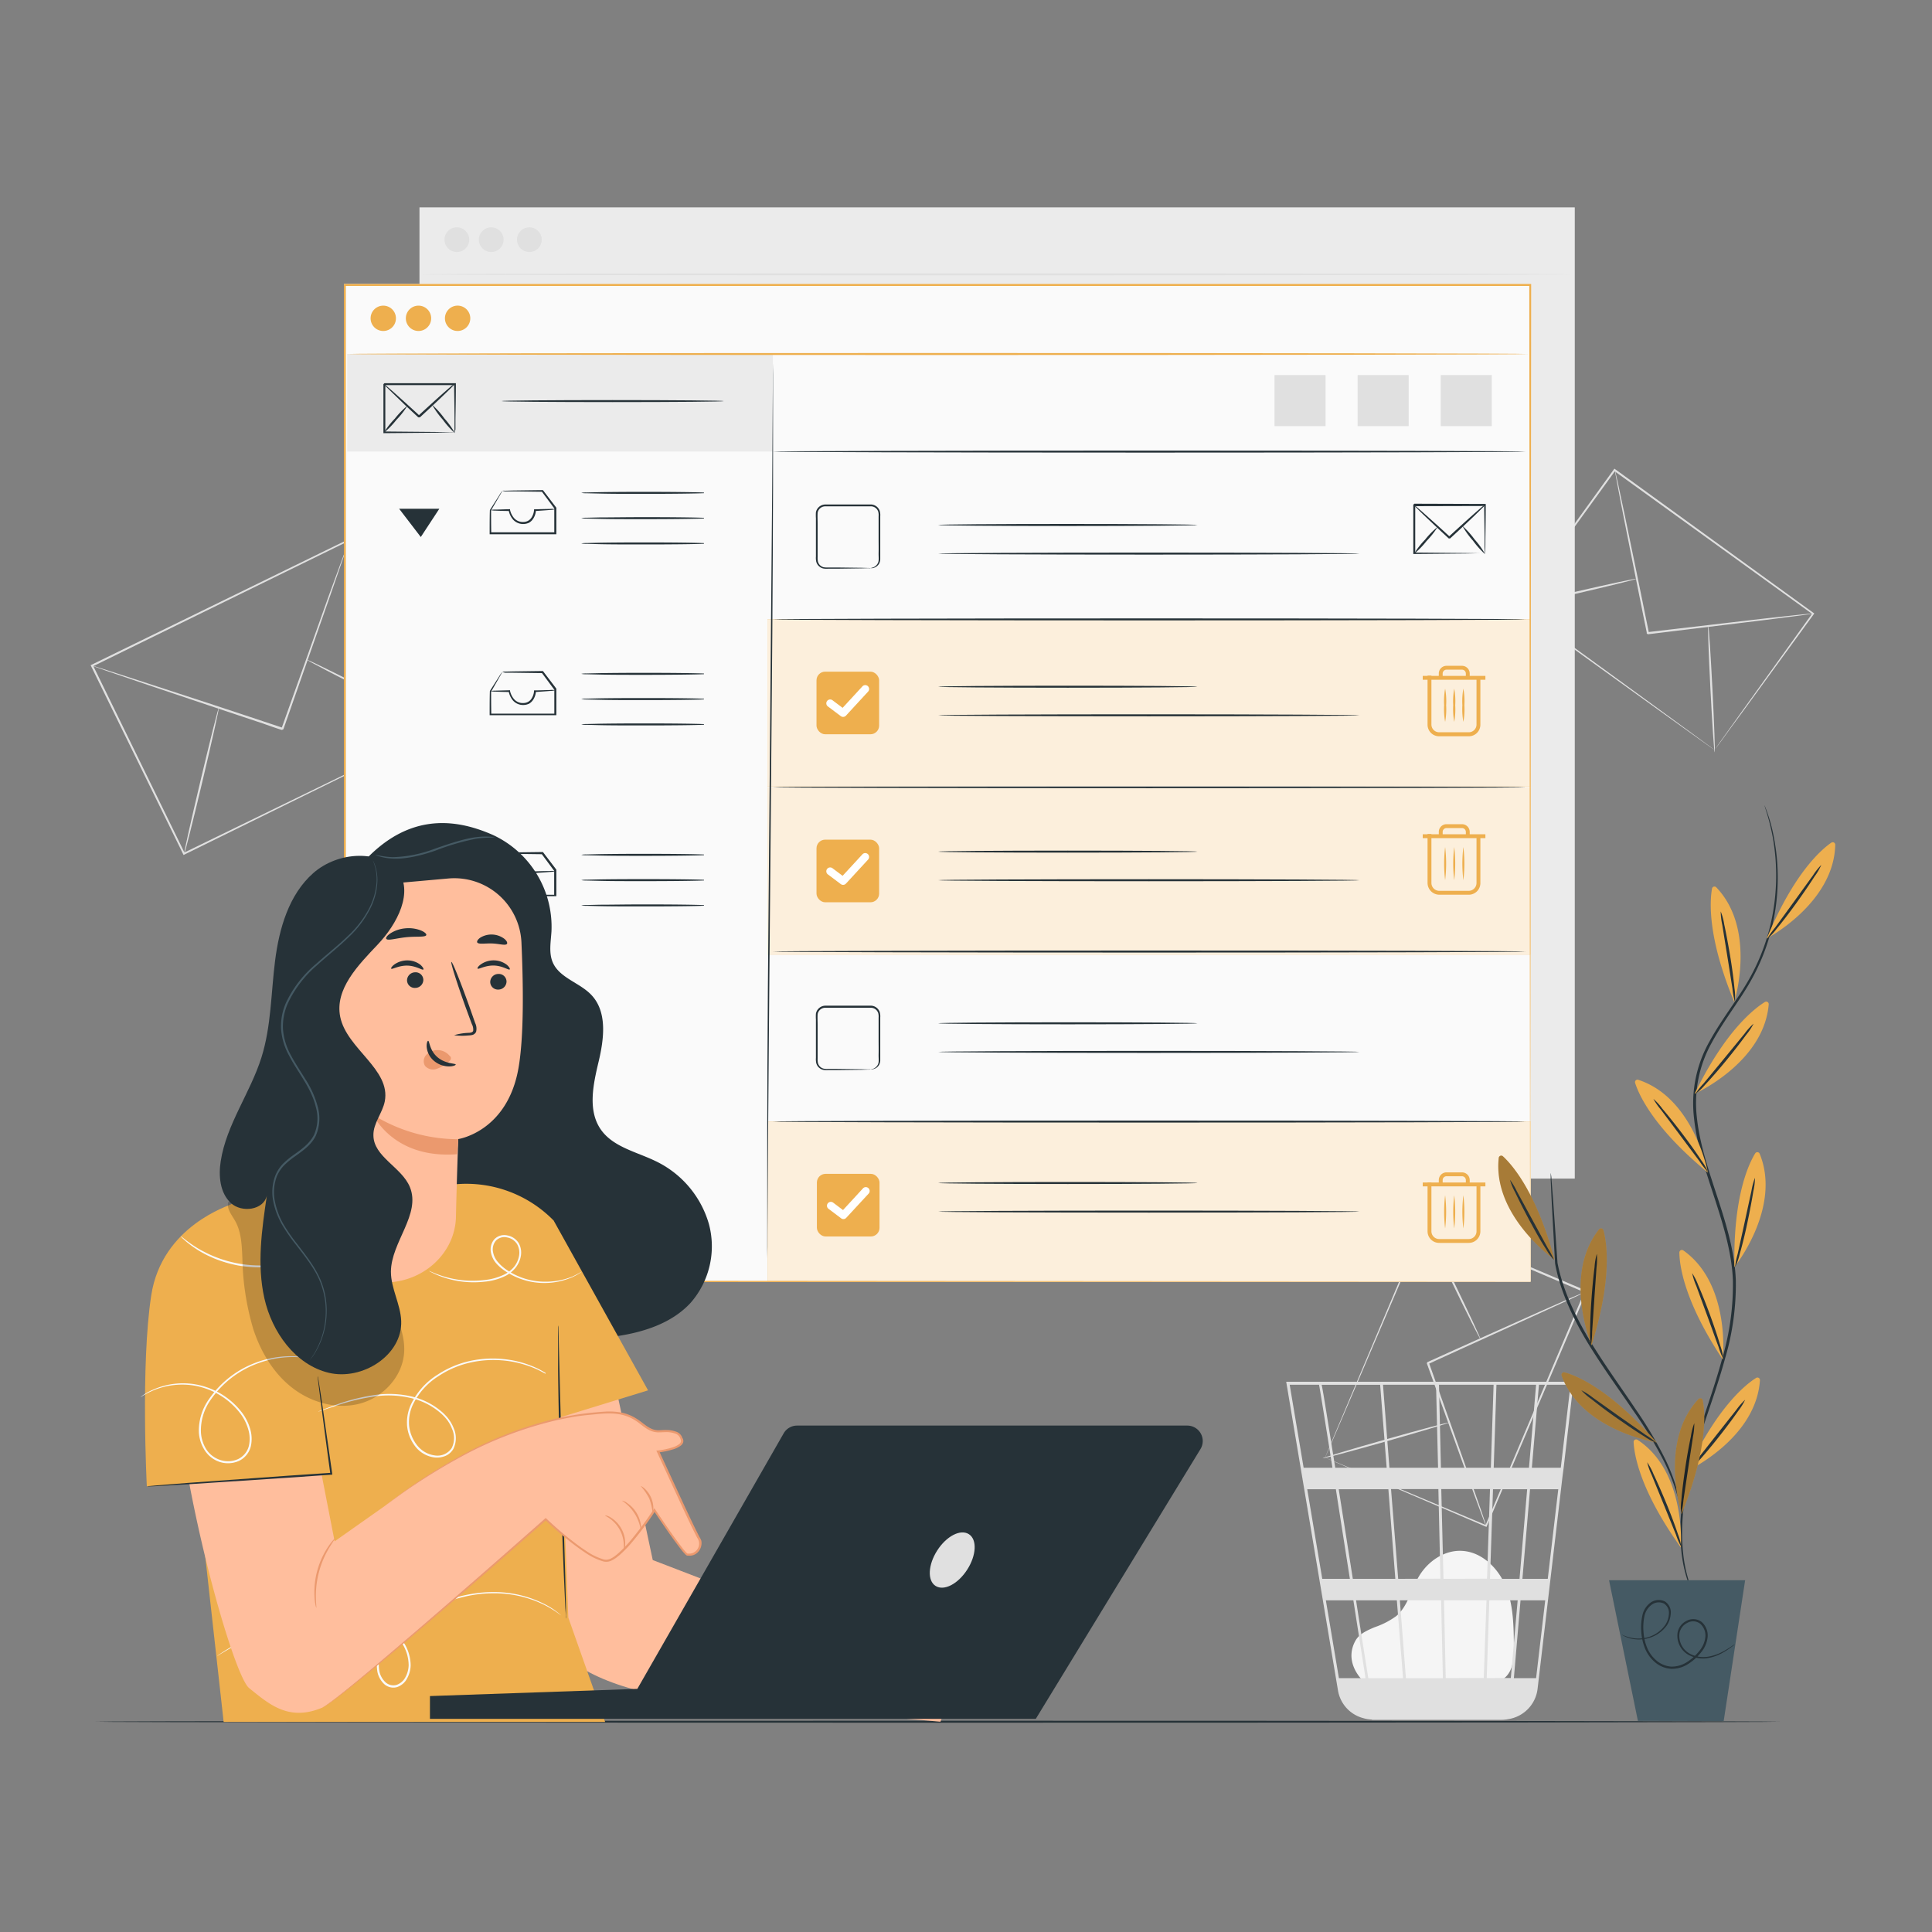 <svg xmlns="http://www.w3.org/2000/svg" viewBox="0 0 500 500"><rect x="0" y="0" width="500" height="500" fill="#808080" stroke="none"/><g id="freepik--background-complete--inject-5"><path d="M353.16,435.37c-1.59-1.36-5.14-5.68-2.4-10.71,1-1.84,3.13-2.75,5.05-3.56a20.58,20.58,0,0,0,5.55-2.87c3-2.56,3.84-6.81,5.83-10.22,2.3-3.92,6.57-6.86,11.09-6.65,5.18.23,9.49,4.46,11.45,9.28s2,10.17,2.07,15.37c0,2.88-.11,6.13-2.22,8.07-1.95,1.79-4.88,1.81-7.52,1.73l-28.28-.87" style="fill:#f5f5f5"></path><path d="M407.25,357.6H332.87l13.4,79.89a8.92,8.92,0,0,0,6.35,7.11l.26.07c.22.06.44.13.66.17a9.43,9.43,0,0,0,1.52.18v.07l.36,0h33.15a9.14,9.14,0,0,0,1.82-.19,9,9,0,0,0,7.53-7.8L404.39,382l.29-2.19h0L407.2,358Zm-14,51h-7.64l.78-23.19h8.84Zm2.72-23.19h7.31l-2.72,23.19H394Zm-21.81,48.89-.46-20.14h11L384,434.26Zm-11.88-20.14h10.68l.46,20.14h-9.57Zm.83,20.14h-9c-.85-5.44-2-12.5-3.16-20.14h10.55Zm-1.26-25.7L360,385.37h12.25l.53,23.19Zm11.72,0L373,385.37h12.61l-.77,23.19Zm-.66-28.75-.5-21.47h14.13l-.71,21.47Zm-.74,0H359.58l-1.66-21.47h13.73Zm-13.3,0H345.56l-1.32-8.29c-1.39-8.69-1.91-11.95-2.2-13.18h15.14Zm.44,5.56,1.8,23.19h-11c-.37-2.35-.74-4.73-1.12-7.11-.86-5.48-1.72-10.95-2.53-16.08Zm-9.94,23.19h-7.17l-3.89-23.19h7.41C346.82,392.54,348.08,400.51,349.34,408.56Zm.88,5.56c1.09,7,2.17,13.84,3.15,20.14h-6.89l-3.38-20.14Zm34.51,20.14.67-20.14h7.34L391,434.26Zm1.81-54.45.71-21.47h10.26l-1.84,21.47Zm-45.2-21.47c.3,1.55,1.65,10,3.47,21.47h-7.46l-3.61-21.47Zm56.17,75.92h-5.75l1.72-20.14h6.39Zm6.39-54.45h-7.49l1.84-21.47h8.17Z" style="fill:#e0e0e0"></path><path d="M114.24,188.36s-.17-.31-.46-.89l-1.29-2.58-4.86-9.82c-4.18-8.47-10.15-20.59-17.4-35.3l.29.1L23.92,172.5h0l.12-.35,23.79,48.69-.32-.11,48.08-23.39,13.71-6.64L113,189l.94-.44.34-.15-.3.16L113,189l-3.59,1.79-13.6,6.72L47.72,221.16l-.21.11-.11-.22L23.57,172.39l-.12-.24.24-.11h0l66.64-32.54.19-.09.09.19,17.26,35.51,4.74,9.82,1.23,2.57Z" style="fill:#e0e0e0"></path><path d="M90.42,139.68a.88.88,0,0,1-.06.26q-.09.3-.24.75c-.23.7-.55,1.66-1,2.87-.87,2.53-2.11,6.11-3.64,10.52L73.34,188.73l-.34.16h-.06l-.08,0-.16-.05-.32-.11-.64-.21-1.26-.42L68,187.22l-4.89-1.63-9.25-3.09-15.65-5.26-10.54-3.59-2.85-1-.74-.27a.85.85,0,0,1-.25-.11.88.88,0,0,1,.26.06l.76.22,2.89.91,10.59,3.43L54,182l9.26,3.06,4.9,1.63,2.5.83,1.27.42.63.21.32.1.16.06.08,0h.06c-.14.07.34-.15-.31.17,4.81-13.5,9.16-25.71,12.32-34.6L89,143.49c.44-1.2.8-2.15,1-2.83l.29-.74Z" style="fill:#e0e0e0"></path><path d="M56.63,183.18c.14,0-1.76,8.57-4.25,19.07s-4.63,19-4.77,18.95,1.77-8.57,4.26-19.07S56.49,183.14,56.63,183.18Z" style="fill:#e0e0e0"></path><path d="M114.94,188.72c-.06.12-8.06-3.8-17.87-8.76s-17.71-9.09-17.64-9.22,8.07,3.79,17.88,8.76S115,188.59,114.94,188.72Z" style="fill:#e0e0e0"></path><path d="M443.73,194.08s.15-.24.45-.67l1.34-1.89,5.1-7.14,18.47-25.72,0,.3-51.4-37.13h0l.37-.06-25.55,35.28-.05-.33,36.92,26.86,10.54,7.7,2.81,2.06.72.54c.16.13.25.19.25.2l-.24-.16-.72-.5-2.8-2-10.57-7.57L392.21,157.1,392,157l.14-.2,25.51-35.3.16-.21.21.15h0l51.35,37.21.17.12-.13.17L450.71,184.6c-2.23,3-4,5.41-5.17,7.05-.58.79-1,1.4-1.35,1.82S443.73,194.08,443.73,194.08Z" style="fill:#e0e0e0"></path><path d="M469.26,158.79a7.12,7.12,0,0,1-.87.15l-2.49.35-9.17,1.17-30.27,3.69c-.57-.42-.16-.13-.29-.23h0v-.1l0-.14-.05-.27-.11-.55-.22-1.08c-.15-.72-.29-1.44-.44-2.15-.28-1.42-.57-2.82-.84-4.2-.55-2.75-1.09-5.41-1.59-7.94-1-5-1.91-9.6-2.67-13.44s-1.33-6.89-1.75-9.08l-.45-2.47a7.94,7.94,0,0,1-.13-.87,4.94,4.94,0,0,1,.23.85c.13.6.32,1.42.55,2.45l1.91,9c.79,3.84,1.73,8.38,2.78,13.43.51,2.53,1.06,5.18,1.62,7.93.28,1.38.56,2.78.85,4.2.15.71.29,1.42.44,2.14l.22,1.09.11.54.05.28,0,.13v.12c-.12-.09.29.22-.28-.19l30.29-3.53,9.19-1,2.5-.25A5.25,5.25,0,0,1,469.26,158.79Z" style="fill:#e0e0e0"></path><path d="M423.57,149.77c0,.14-7,1.87-15.64,3.87s-15.73,3.5-15.77,3.36,7-1.87,15.65-3.87S423.54,149.63,423.57,149.77Z" style="fill:#e0e0e0"></path><path d="M443.76,194.73c-.14,0-.64-7.31-1.1-16.34s-.72-16.36-.57-16.37.63,7.31,1.09,16.34S443.9,194.72,443.76,194.73Z" style="fill:#e0e0e0"></path><path d="M342.92,377.24l.78.3,2.22.92,8.43,3.52,30.32,12.75-.27.11,25.7-60.67h0l.14.35L368.59,316.8l.31-.13L350.24,360.3c-2.29,5.33-4.1,9.56-5.36,12.47-.62,1.43-1.1,2.54-1.44,3.31l-.37.86-.15.3s0-.1.11-.29.2-.48.34-.84l1.37-3.29L350,360.35c4.53-10.73,10.94-25.93,18.5-43.87l.09-.22.22.1L410.45,334l.24.1-.11.24h0c-9.69,22.79-18.65,43.83-25.8,60.64l-.08.19-.19-.08-30.36-13-8.34-3.6-2.16-.94Z" style="fill:#e0e0e0"></path><path d="M384.59,394.93a.93.93,0,0,1-.1-.21c-.07-.17-.15-.38-.26-.63-.22-.6-.53-1.42-.92-2.45-.8-2.17-1.93-5.24-3.31-9l-10.74-29.82c.28-.65.09-.18.15-.33h0l.07,0,.13-.06.26-.12.53-.24,1.05-.47,2.07-.94,4.06-1.83,7.67-3.45,13-5.82,8.78-3.88,2.4-1,.63-.25c.15-.06.22-.08.22-.07l-.2.12-.6.3-2.36,1.12-8.72,4-13,5.92-7.66,3.48-4,1.83-2.08.94-1,.48-.52.23-.27.12-.13.06-.06,0,0,0h0c.05-.14-.15.33.12-.31,4.13,11.64,7.87,22.18,10.59,29.86,1.32,3.8,2.4,6.89,3.16,9.07.35,1.05.63,1.87.83,2.48.08.26.15.47.21.65A.76.76,0,0,1,384.59,394.93Z" style="fill:#e0e0e0"></path><path d="M383.15,346.56c-.13.06-3.51-6.64-7.54-15s-7.19-15.12-7.06-15.19,3.5,6.64,7.53,15S383.27,346.5,383.15,346.56Z" style="fill:#e0e0e0"></path><path d="M342.27,377.42c0-.14,7.26-2.33,16.3-4.89S375,368,375,368.15s-7.26,2.33-16.3,4.89S342.31,377.56,342.27,377.42Z" style="fill:#e0e0e0"></path><rect x="108.56" y="53.67" width="298.99" height="251.35" style="fill:#ebebeb"></rect><path d="M109.14,71c0-.14,66.68-.26,148.91-.26S407,70.89,407,71s-66.66.26-148.92.26S109.14,71.17,109.14,71Z" style="fill:#e0e0e0"></path><circle cx="118.24" cy="62.03" r="3.2" style="fill:#e0e0e0"></circle><circle cx="127.13" cy="62.03" r="3.2" style="fill:#e0e0e0"></circle><circle cx="137" cy="62.03" r="3.2" style="fill:#e0e0e0"></circle></g><g id="freepik--Floor--inject-5"><path d="M460.65,445.58c0,.15-97.59.26-217.94.26s-218-.11-218-.26,97.57-.26,218-.26S460.65,445.44,460.65,445.58Z" style="fill:#263238"></path></g><g id="freepik--Screen--inject-5"><path d="M396,331.71c0-1.83-.09-102.53-.22-257.9L396,74l-306.76,0h0l.26-.26c0,93.46,0,181.61,0,257.9l-.24-.23,306.79.23-306.79.23H89v-.23c0-76.29,0-164.44,0-257.9v-.26h.29l306.76,0h.22v.22C396.13,229.18,396,329.88,396,331.71Z" style="fill:#fafafa"></path><rect x="89.25" y="73.81" width="306.79" height="257.9" style="fill:#fafafa"></rect><rect x="89.85" y="91.62" width="110.16" height="25.25" style="fill:#ebebeb"></rect><path d="M117.63,112s0-.33,0-.93,0-1.49,0-2.54c0-2.24-.06-5.34-.11-9.08l.21.21-18.27,0,.26-.26h0v6.51c0,2.1,0,4.11,0,6l-.24-.24,13.11.12,3.78.07,1,0,.37,0a10.07,10.07,0,0,1-1.29.06l-3.73.06-13.26.12h-.23V112c0-1.91,0-3.92,0-6v-3.22c0-.54,0-1.09,0-1.64V99.43h0c-.23.23.32-.32.27-.26l18.27,0h.21v.21c0,3.8-.08,6.94-.11,9.21,0,1,0,1.86,0,2.5A4.89,4.89,0,0,1,117.63,112Z" style="fill:#263238"></path><path d="M117.63,99.41s-.21.29-.65.74-1.09,1.08-1.9,1.86c-1.62,1.56-3.89,3.69-6.41,6-.71,0-.2,0-.36,0h0l0,0-.06,0-.12-.11-.23-.22-.47-.43-.9-.84-1.71-1.59L101.91,102c-.81-.78-1.46-1.41-1.91-1.86a3.7,3.7,0,0,1-.65-.74s.31.18.79.59,1.17,1,2,1.74l2.94,2.64,1.72,1.57.91.83.47.43.23.22.12.1.06.06,0,0h-.32c2.52-2.32,4.82-4.41,6.51-5.9.84-.74,1.53-1.34,2-1.74A3.49,3.49,0,0,1,117.63,99.41Z" style="fill:#263238"></path><path d="M105.44,105a20.82,20.82,0,0,1-2.86,3.67A20.59,20.59,0,0,1,99.33,112a21,21,0,0,1,2.86-3.66A20.94,20.94,0,0,1,105.44,105Z" style="fill:#263238"></path><path d="M117.75,112.11a21.46,21.46,0,0,1-3.16-3.51,21.77,21.77,0,0,1-2.76-3.85,21.28,21.28,0,0,1,3.16,3.52A21.51,21.51,0,0,1,117.75,112.11Z" style="fill:#263238"></path><path d="M187.36,103.8c0,.15-12.9.26-28.8.26s-28.79-.11-28.79-.26,12.89-.26,28.79-.26S187.36,103.66,187.36,103.8Z" style="fill:#263238"></path><rect x="198.61" y="203.78" width="197.43" height="43.26" style="fill:#EEAF4E"></rect><g style="opacity:0.8"><rect x="198.61" y="203.78" width="197.43" height="43.26" style="fill:#fff"></rect></g><rect x="211.31" y="217.3" width="16.21" height="16.21" rx="2.25" style="fill:#EEAF4E"></rect><path d="M218.19,229a1,1,0,0,1-.6-.2l-3.27-2.46a1,1,0,1,1,1.2-1.59l2.55,1.91,5.12-5.56a1,1,0,1,1,1.47,1.36l-5.73,6.22A1,1,0,0,1,218.19,229Z" style="fill:#fff"></path><rect x="198.61" y="160.3" width="197.43" height="43.26" style="fill:#EEAF4E"></rect><path d="M394.85,203.72c0,.15-43.62.26-97.42.26s-97.42-.11-97.42-.26,43.61-.26,97.42-.26S394.85,203.58,394.85,203.72Z" style="fill:#263238"></path><rect x="198.72" y="290.26" width="197.43" height="41.45" style="fill:#EEAF4E"></rect><g style="opacity:0.8"><rect x="198.72" y="290.26" width="197.43" height="41.45" style="fill:#fff"></rect></g><rect x="211.41" y="303.79" width="16.21" height="16.21" rx="2.25" style="fill:#EEAF4E"></rect><path d="M218.29,315.5a1,1,0,0,1-.6-.2l-3.27-2.46a1,1,0,0,1,1.2-1.6l2.55,1.92,5.12-5.56a1,1,0,1,1,1.47,1.35L219,315.18A1,1,0,0,1,218.29,315.5Z" style="fill:#fff"></path><g style="opacity:0.8"><rect x="198.61" y="160.3" width="197.43" height="43.26" style="fill:#fff"></rect></g><rect x="211.31" y="173.82" width="16.21" height="16.21" rx="2.25" style="fill:#EEAF4E"></rect><path d="M218.19,185.53a1,1,0,0,1-.6-.2l-3.27-2.46a1,1,0,1,1,1.2-1.59l2.55,1.91,5.12-5.56a1,1,0,0,1,1.41-.06,1,1,0,0,1,.06,1.42l-5.73,6.22A1,1,0,0,1,218.19,185.53Z" style="fill:#fff"></path><path d="M396,331.71c0-1.83-.09-102.53-.22-257.9L396,74l-306.76,0h0l.26-.26c0,93.46,0,181.61,0,257.9l-.24-.23,306.79.23-306.79.23H89v-.23c0-76.29,0-164.44,0-257.9v-.26h.29l306.76,0h.22v.22C396.13,229.18,396,329.88,396,331.71Z" style="fill:#EEAF4E"></path><path d="M89.85,91.62c0-.15,68.41-.26,152.79-.26s152.81.11,152.81.26-68.4.26-152.81.26S89.85,91.76,89.85,91.62Z" style="fill:#EEAF4E"></path><circle cx="99.19" cy="82.38" r="3.28" style="fill:#EEAF4E"></circle><circle cx="108.31" cy="82.38" r="3.28" style="fill:#EEAF4E"></circle><path d="M120.75,80.06a3.28,3.28,0,1,1-4.64,0A3.28,3.28,0,0,1,120.75,80.06Z" style="fill:#EEAF4E"></path><path d="M130,127a2.9,2.9,0,0,1,.71,0l2.08-.06,7.62-.1h.1l.06.08,3.36,4.42.05.07v.08c0,2,0,4.22,0,6.52v.26h-3.32l-13.72,0h-.22V138c0-2.26,0-4.27.06-6V132l0,0,2.34-3.67A11.47,11.47,0,0,1,130,127a1.63,1.63,0,0,1-.18.38l-.57,1-2.16,3.69,0-.09c0,1.7,0,3.71.05,6l-.22-.22,13.72,0h3.07l-.26.26c0-2.3,0-4.5,0-6.52l.05.14-3.3-4.45.17.08-7.54-.1-2.1,0A4.19,4.19,0,0,1,130,127Z" style="fill:#263238"></path><path d="M143.75,131.78a5.83,5.83,0,0,1-1.45.2c-.92.08-2.24.17-3.81.27l.21-.22a4.43,4.43,0,0,1-.79,2.33,3.09,3.09,0,0,1-1,.92,3.59,3.59,0,0,1-1.4.33,3.5,3.5,0,0,1-2.75-1.16,5.18,5.18,0,0,1-1.12-2.39l.22.18c-1.46,0-2.68-.05-3.53-.09A5.09,5.09,0,0,1,127,132a5.45,5.45,0,0,1,1.33-.12c.85,0,2.07-.07,3.53-.1H132l0,.19a4.86,4.86,0,0,0,1.05,2.12,3,3,0,0,0,2.36,1,2.76,2.76,0,0,0,1.18-.27,2.55,2.55,0,0,0,.88-.75,4.16,4.16,0,0,0,.74-2.05l0-.21h.19c1.58-.05,2.9-.08,3.83-.09A6,6,0,0,1,143.75,131.78Z" style="fill:#263238"></path><path d="M181.34,127.55a3.34,3.34,0,0,1,.85-.08v.16c-2,.1-8.19.18-15.45.18-4.5,0-8.58,0-11.53-.08l-3.49-.08a5.77,5.77,0,0,1-1.28-.1,5.77,5.77,0,0,1,1.28-.1l3.49-.08c2.95-.05,7-.08,11.53-.08,7.26,0,13.41.08,15.45.18v.16A2.83,2.83,0,0,1,181.34,127.55Z" style="fill:#263238"></path><path d="M181.34,134.1a2.83,2.83,0,0,1,.85-.08v.16c-2,.1-8.19.18-15.45.18-4.5,0-8.58,0-11.53-.08l-3.49-.08a6.66,6.66,0,0,1-1.28-.1,6.07,6.07,0,0,1,1.28-.11l3.49-.08c2.95,0,7-.07,11.53-.07,7.26,0,13.41.07,15.45.18v.16A4.07,4.07,0,0,1,181.34,134.1Z" style="fill:#263238"></path><path d="M181.34,140.64a3.34,3.34,0,0,1,.85-.08v.16c-2,.11-8.19.18-15.45.18-4.5,0-8.58,0-11.53-.07l-3.49-.09a5.77,5.77,0,0,1-1.28-.1,6.66,6.66,0,0,1,1.28-.1l3.49-.08c2.95-.05,7-.08,11.53-.08,7.26,0,13.41.08,15.45.18v.16A2.83,2.83,0,0,1,181.34,140.64Z" style="fill:#263238"></path><path d="M130,173.87a3.14,3.14,0,0,1,.71-.06l2.08-.05,7.62-.1h.1l.06.08,3.36,4.42.05.07v.08c0,2,0,4.22,0,6.52v.26h-3.32l-13.72,0h-.22v-.22c0-2.26,0-4.27.06-6v-.05l0,0,2.34-3.67a11.47,11.47,0,0,1,.85-1.24,1.63,1.63,0,0,1-.18.38l-.57,1L127.1,179l0-.09c0,1.7,0,3.71.05,6l-.22-.22,13.72,0h3.07l-.26.26c0-2.3,0-4.5,0-6.52l.05.14-3.3-4.45.17.08-7.54-.1-2.1,0A4.19,4.19,0,0,1,130,173.87Z" style="fill:#263238"></path><path d="M143.75,178.62a5.83,5.83,0,0,1-1.45.2c-.92.08-2.24.17-3.81.27l.21-.22a4.43,4.43,0,0,1-.79,2.33,3.09,3.09,0,0,1-1,.92,3.59,3.59,0,0,1-1.4.33,3.5,3.5,0,0,1-2.75-1.16,5.18,5.18,0,0,1-1.12-2.39l.22.18c-1.46,0-2.68-.05-3.53-.09a5.09,5.09,0,0,1-1.33-.13,5.7,5.7,0,0,1,1.33-.13l3.53-.09H132l0,.19a4.86,4.86,0,0,0,1.05,2.12,3,3,0,0,0,2.36,1,2.76,2.76,0,0,0,1.18-.27,2.55,2.55,0,0,0,.88-.75,4.16,4.16,0,0,0,.74-2.05l0-.21h.19c1.58,0,2.9-.08,3.83-.09A6,6,0,0,1,143.75,178.62Z" style="fill:#263238"></path><path d="M181.34,174.39a3.34,3.34,0,0,1,.85-.08v.16c-2,.1-8.19.18-15.45.18-4.5,0-8.58,0-11.53-.08l-3.49-.08a5.77,5.77,0,0,1-1.28-.1,5.77,5.77,0,0,1,1.28-.1l3.49-.08c2.95-.05,7-.08,11.53-.08,7.26,0,13.41.08,15.45.18v.16A3.34,3.34,0,0,1,181.34,174.39Z" style="fill:#263238"></path><path d="M181.34,180.94a2.83,2.83,0,0,1,.85-.08V181c-2,.1-8.19.18-15.45.18-4.5,0-8.58,0-11.53-.08l-3.49-.08a6.66,6.66,0,0,1-1.28-.1,6.07,6.07,0,0,1,1.28-.11l3.49-.08c2.95-.05,7-.07,11.53-.07,7.26,0,13.41.07,15.45.18V181A4.07,4.07,0,0,1,181.34,180.94Z" style="fill:#263238"></path><path d="M181.34,187.48a3.34,3.34,0,0,1,.85-.08v.16c-2,.11-8.19.18-15.45.18-4.5,0-8.58,0-11.53-.07l-3.49-.09a5.77,5.77,0,0,1-1.28-.1,6.66,6.66,0,0,1,1.28-.1l3.49-.08c2.95-.05,7-.08,11.53-.08,7.26,0,13.41.08,15.45.18v.16A2.83,2.83,0,0,1,181.34,187.48Z" style="fill:#263238"></path><path d="M130,220.71a3.14,3.14,0,0,1,.71-.06l2.08-.05,7.62-.1h.1l.06.08,3.36,4.42.05.07v.08c0,2,0,4.22,0,6.52v.26h-3.32l-13.72,0h-.22v-.22c0-2.26,0-4.27.06-6v0l0,0,2.34-3.67a11.47,11.47,0,0,1,.85-1.24,1.63,1.63,0,0,1-.18.38l-.57,1-2.16,3.69,0-.09c0,1.7,0,3.71.05,6l-.22-.22,13.72,0h3.07l-.26.26c0-2.3,0-4.5,0-6.52l.05.14-3.3-4.45.17.08-7.54-.1-2.1,0A4.19,4.19,0,0,1,130,220.71Z" style="fill:#263238"></path><path d="M143.75,225.46a5.83,5.83,0,0,1-1.45.2c-.92.08-2.24.17-3.81.27l.21-.22a4.43,4.43,0,0,1-.79,2.33,3.09,3.09,0,0,1-1,.92,3.41,3.41,0,0,1-1.4.32,3.46,3.46,0,0,1-2.75-1.15,5.18,5.18,0,0,1-1.12-2.39l.22.18c-1.46,0-2.68,0-3.53-.09a5.09,5.09,0,0,1-1.33-.13,5.7,5.7,0,0,1,1.33-.13l3.53-.09H132l0,.19a4.86,4.86,0,0,0,1.05,2.12,3,3,0,0,0,2.36,1,2.76,2.76,0,0,0,1.18-.27,2.55,2.55,0,0,0,.88-.75,4.16,4.16,0,0,0,.74-2.05l0-.21h.19c1.58-.06,2.9-.08,3.83-.09A6,6,0,0,1,143.75,225.46Z" style="fill:#263238"></path><path d="M181.34,221.23a3.34,3.34,0,0,1,.85-.08v.16c-2,.1-8.19.18-15.45.18-4.5,0-8.58,0-11.53-.08l-3.49-.08a5.77,5.77,0,0,1-1.28-.1,5.77,5.77,0,0,1,1.28-.1l3.49-.08c2.95-.05,7-.08,11.53-.08,7.26,0,13.41.08,15.45.18v.16A3.34,3.34,0,0,1,181.34,221.23Z" style="fill:#263238"></path><path d="M181.34,227.78a2.83,2.83,0,0,1,.85-.08v.16c-2,.1-8.19.18-15.45.18-4.5,0-8.58,0-11.53-.08l-3.49-.08a6.66,6.66,0,0,1-1.28-.1,6.07,6.07,0,0,1,1.28-.11l3.49-.08c2.95-.05,7-.07,11.53-.07,7.26,0,13.41.07,15.45.18v.16A4.07,4.07,0,0,1,181.34,227.78Z" style="fill:#263238"></path><path d="M181.34,234.32a3.34,3.34,0,0,1,.85-.08v.16c-2,.11-8.19.18-15.45.18-4.5,0-8.58,0-11.53-.07l-3.49-.09a5.77,5.77,0,0,1-1.28-.1,6.66,6.66,0,0,1,1.28-.1l3.49-.08c2.95,0,7-.08,11.53-.08,7.26,0,13.41.08,15.45.18v.16A2.83,2.83,0,0,1,181.34,234.32Z" style="fill:#263238"></path><path d="M380.12,190.55H372.5a3,3,0,0,1-3.05-3V174.85h1v12.66a2,2,0,0,0,2.05,2h7.62a2,2,0,0,0,2-2V175.29h1v12.22A3,3,0,0,1,380.12,190.55Z" style="fill:#EEAF4E"></path><rect x="368.2" y="174.92" width="16.22" height="1" style="fill:#EEAF4E"></rect><path d="M373.36,175.42h-1v-1.11a2,2,0,0,1,2-2h4a2,2,0,0,1,2,2v.89h-1v-.89a1,1,0,0,0-1-1h-4a1,1,0,0,0-1,1Z" style="fill:#EEAF4E"></path><path d="M374,186.81a18.2,18.2,0,0,1-.26-4.3,18.14,18.14,0,0,1,.26-4.29,17.53,17.53,0,0,1,.26,4.29A17.58,17.58,0,0,1,374,186.81Z" style="fill:#EEAF4E"></path><path d="M376.35,186.81a18.2,18.2,0,0,1-.26-4.3,18.14,18.14,0,0,1,.26-4.29,17.53,17.53,0,0,1,.26,4.29A17.58,17.58,0,0,1,376.35,186.81Z" style="fill:#EEAF4E"></path><path d="M378.72,186.81a18.2,18.2,0,0,1-.26-4.3,18.14,18.14,0,0,1,.26-4.29,17.53,17.53,0,0,1,.26,4.29A17.58,17.58,0,0,1,378.72,186.81Z" style="fill:#EEAF4E"></path><path d="M380.12,231.55H372.5a3.06,3.06,0,0,1-3.05-3.05V215.84h1V228.5a2.05,2.05,0,0,0,2.05,2.05h7.62a2.05,2.05,0,0,0,2-2.05V216.28h1V228.5A3,3,0,0,1,380.12,231.55Z" style="fill:#EEAF4E"></path><rect x="368.2" y="215.91" width="16.22" height="1" style="fill:#EEAF4E"></rect><path d="M373.36,216.41h-1V215.3a2,2,0,0,1,2-2h4a2,2,0,0,1,2,2v.89h-1v-.89a1,1,0,0,0-1-1h-4a1,1,0,0,0-1,1Z" style="fill:#EEAF4E"></path><path d="M374,227.8a35.61,35.61,0,0,1,0-8.59,35.61,35.61,0,0,1,0,8.59Z" style="fill:#EEAF4E"></path><path d="M376.35,227.8a35.61,35.61,0,0,1,0-8.59,35.61,35.61,0,0,1,0,8.59Z" style="fill:#EEAF4E"></path><path d="M378.72,227.8a35.61,35.61,0,0,1,0-8.59,35.61,35.61,0,0,1,0,8.59Z" style="fill:#EEAF4E"></path><path d="M380.12,321.66H372.5a3,3,0,0,1-3.05-3V306h1v12.66a2,2,0,0,0,2.05,2h7.62a2,2,0,0,0,2-2V306.4h1v12.22A3,3,0,0,1,380.12,321.66Z" style="fill:#EEAF4E"></path><rect x="368.2" y="306.03" width="16.22" height="1" style="fill:#EEAF4E"></rect><path d="M373.36,306.53h-1v-1.12a2,2,0,0,1,2-2h4a2,2,0,0,1,2,2v.9h-1v-.9a1,1,0,0,0-1-1h-4a1,1,0,0,0-1,1Z" style="fill:#EEAF4E"></path><path d="M374,317.92a35.61,35.61,0,0,1,0-8.59,35.61,35.61,0,0,1,0,8.59Z" style="fill:#EEAF4E"></path><path d="M376.35,317.92a35.61,35.61,0,0,1,0-8.59,35.61,35.61,0,0,1,0,8.59Z" style="fill:#EEAF4E"></path><path d="M378.72,317.92a35.61,35.61,0,0,1,0-8.59,35.61,35.61,0,0,1,0,8.59Z" style="fill:#EEAF4E"></path><path d="M384.26,143.3a7.47,7.47,0,0,1-.05-.93c0-.65,0-1.49,0-2.55,0-2.23-.07-5.33-.11-9.08l.21.21L366,131l.26-.26h0v3.29c0,1.09,0,2.16,0,3.21,0,2.1,0,4.12,0,6l-.24-.24,13.1.12,3.79.06,1,0,.37,0a12.53,12.53,0,0,1-1.29,0l-3.73.07-13.26.12h-.24v-.24c0-1.91,0-3.93,0-6v-6.5h0c-.23.23.32-.32.26-.27l18.28.06h.21v.2c0,3.8-.08,6.95-.1,9.21,0,1,0,1.87-.06,2.5A6.55,6.55,0,0,1,384.26,143.3Z" style="fill:#263238"></path><path d="M384.26,130.74a3.7,3.7,0,0,1-.65.74c-.45.45-1.1,1.09-1.91,1.87-1.62,1.56-3.88,3.68-6.41,6h-.36l0,0,0,0-.06-.06-.11-.11-.24-.21-.46-.43-.91-.84-1.7-1.59-2.87-2.72c-.81-.78-1.46-1.42-1.9-1.87a3.7,3.7,0,0,1-.65-.74,4.54,4.54,0,0,1,.79.59c.48.41,1.17,1,2,1.75l2.94,2.63,1.73,1.57.91.84.46.42.24.22.12.11.06,0,0,0h0c-.16,0,.36,0-.35,0,2.52-2.33,4.83-4.41,6.51-5.9.85-.75,1.54-1.34,2-1.75A3.8,3.8,0,0,1,384.26,130.74Z" style="fill:#263238"></path><path d="M372.07,136.36A22,22,0,0,1,369.2,140a20.46,20.46,0,0,1-3.25,3.33,20.41,20.41,0,0,1,2.86-3.67A20.4,20.4,0,0,1,372.07,136.36Z" style="fill:#263238"></path><path d="M384.37,143.44a22,22,0,0,1-3.16-3.51,21.74,21.74,0,0,1-2.75-3.84,22,22,0,0,1,3.16,3.51A21.13,21.13,0,0,1,384.37,143.44Z" style="fill:#263238"></path><path d="M394.85,116.87c0,.14-43.62.26-97.42.26S200,117,200,116.87s43.61-.26,97.42-.26S394.85,116.73,394.85,116.87Z" style="fill:#263238"></path><path d="M394.85,160.3c0,.14-43.62.26-97.42.26S200,160.44,200,160.3s43.61-.26,97.42-.26S394.85,160.15,394.85,160.3Z" style="fill:#263238"></path><path d="M394.85,246.26c0,.14-43.62.26-97.42.26S200,246.4,200,246.26s43.61-.26,97.42-.26S394.85,246.11,394.85,246.26Z" style="fill:#263238"></path><path d="M394.85,290.26c0,.15-43.62.26-97.42.26s-97.42-.11-97.42-.26,43.61-.26,97.42-.26S394.85,290.12,394.85,290.26Z" style="fill:#263238"></path><path d="M225.28,147s.22,0,.6-.14a2.2,2.2,0,0,0,1.28-1.07c.39-.65.19-1.62.22-2.72s0-2.35,0-3.72,0-2.9,0-4.51c0-.41,0-.82,0-1.24a3.53,3.53,0,0,0-.1-1.19,2,2,0,0,0-1.79-1.37H213.56a2,2,0,0,0-1.95,1.63c-.07.92,0,2,0,3,0,2,0,3.9,0,5.73,0,.91,0,1.8,0,2.67a5.22,5.22,0,0,0,.06,1.21,2.06,2.06,0,0,0,.55,1,2.13,2.13,0,0,0,.94.52,4.82,4.82,0,0,0,1.09.06l2.17,0,6.53.08,1.78.05a3,3,0,0,1,.62.05,2.29,2.29,0,0,1-.62,0l-1.78.05-6.53.09h-2.17a4.92,4.92,0,0,1-1.19-.06,2.43,2.43,0,0,1-1.82-1.77,5,5,0,0,1-.08-1.32c0-.87,0-1.76,0-2.67,0-1.83,0-3.74,0-5.73v-1.5a12.1,12.1,0,0,1,0-1.57,2.51,2.51,0,0,1,2.46-2l11.88,0a2.49,2.49,0,0,1,2.19,1.7,4,4,0,0,1,.12,1.34c0,.42,0,.83,0,1.24,0,1.61,0,3.12,0,4.51s0,2.62,0,3.72c0,.55,0,1.06,0,1.53a2.54,2.54,0,0,1-.31,1.29,2.35,2.35,0,0,1-1.43,1.08A1.45,1.45,0,0,1,225.28,147Z" style="fill:#263238"></path><path d="M225.28,276.77s.22,0,.6-.14a2.2,2.2,0,0,0,1.28-1.07c.39-.65.19-1.62.22-2.72s0-2.35,0-3.72,0-2.9,0-4.51c0-.41,0-.82,0-1.24a3.53,3.53,0,0,0-.1-1.19,2,2,0,0,0-1.79-1.37H213.56a2,2,0,0,0-1.95,1.62c-.07.93,0,2,0,3,0,2,0,3.9,0,5.73,0,.91,0,1.8,0,2.66a5.28,5.28,0,0,0,.06,1.22,2,2,0,0,0,.55,1,2,2,0,0,0,.94.52,4.29,4.29,0,0,0,1.09.07l2.17,0,6.53.08,1.78.05a3,3,0,0,1,.62,0,2.29,2.29,0,0,1-.62.05l-1.78.05-6.53.08-2.17,0a4.92,4.92,0,0,1-1.19-.06,2.43,2.43,0,0,1-1.82-1.77,5,5,0,0,1-.08-1.33c0-.86,0-1.75,0-2.66,0-1.83,0-3.74,0-5.73v-1.5a12.1,12.1,0,0,1,0-1.57,2.51,2.51,0,0,1,2.46-2.05l11.88,0a2.49,2.49,0,0,1,2.19,1.7,4,4,0,0,1,.12,1.34c0,.42,0,.83,0,1.24,0,1.61,0,3.12,0,4.51s0,2.62,0,3.72c0,.55,0,1.06,0,1.53a2.54,2.54,0,0,1-.31,1.29,2.29,2.29,0,0,1-1.43,1.07A1.59,1.59,0,0,1,225.28,276.77Z" style="fill:#263238"></path><path d="M198.56,328s0-.21,0-.61,0-1,0-1.79c0-1.6,0-3.92,0-6.89,0-6,0-14.65,0-25.33,0-21.38.26-50.92.56-83.55s.53-62.16.72-83.56c.07-10.68.12-19.33.16-25.33,0-3,0-5.29.06-6.88,0-.78,0-1.37,0-1.79s0-.61,0-.61,0,.2,0,.61,0,1,0,1.79c0,1.59,0,3.91,0,6.88,0,6,0,14.65,0,25.33-.05,21.38-.26,50.93-.57,83.56s-.53,62.15-.71,83.55c-.07,10.68-.12,19.33-.16,25.33,0,3,0,5.29-.06,6.89,0,.77,0,1.36,0,1.79S198.56,328,198.56,328Z" style="fill:#263238"></path><path d="M309.91,177.72c0,.14-15,.26-33.56.26s-33.56-.12-33.56-.26,15-.26,33.56-.26S309.91,177.57,309.91,177.72Z" style="fill:#263238"></path><path d="M351.86,185.12c0,.15-24.42.26-54.53.26s-54.54-.11-54.54-.26,24.42-.26,54.54-.26S351.86,185,351.86,185.12Z" style="fill:#263238"></path><path d="M309.91,264.83c0,.14-15,.26-33.56.26s-33.56-.12-33.56-.26,15-.26,33.56-.26S309.91,264.68,309.91,264.83Z" style="fill:#263238"></path><path d="M351.86,272.23c0,.14-24.42.26-54.53.26s-54.54-.12-54.54-.26,24.42-.26,54.54-.26S351.86,272.09,351.86,272.23Z" style="fill:#263238"></path><path d="M309.91,135.86c0,.15-15,.27-33.56.27s-33.56-.12-33.56-.27,15-.26,33.56-.26S309.91,135.72,309.91,135.86Z" style="fill:#263238"></path><path d="M351.86,143.27c0,.14-24.42.26-54.53.26s-54.54-.12-54.54-.26,24.42-.26,54.54-.26S351.86,143.13,351.86,143.27Z" style="fill:#263238"></path><path d="M309.91,220.4c0,.14-15,.26-33.56.26s-33.56-.12-33.56-.26,15-.26,33.56-.26S309.91,220.26,309.91,220.4Z" style="fill:#263238"></path><path d="M351.86,227.8c0,.15-24.42.26-54.53.26s-54.54-.11-54.54-.26,24.42-.26,54.54-.26S351.86,227.66,351.86,227.8Z" style="fill:#263238"></path><path d="M309.91,306.16c0,.14-15,.26-33.56.26s-33.56-.12-33.56-.26,15-.26,33.56-.26S309.91,306,309.91,306.16Z" style="fill:#263238"></path><path d="M351.86,313.56c0,.14-24.42.26-54.53.26s-54.54-.12-54.54-.26,24.42-.26,54.54-.26S351.86,313.42,351.86,313.56Z" style="fill:#263238"></path><rect x="372.86" y="97.07" width="13.21" height="13.21" style="fill:#e0e0e0"></rect><rect x="351.35" y="97.07" width="13.21" height="13.21" style="fill:#e0e0e0"></rect><rect x="329.84" y="97.07" width="13.21" height="13.21" style="fill:#e0e0e0"></rect><polygon points="103.29 131.66 108.9 138.98 113.7 131.66 103.29 131.66" style="fill:#263238"></polygon></g><g id="freepik--Character--inject-5"><path d="M91.13,226.61c13-17.16,26.76-14.74,36.29-10.59a26.18,26.18,0,0,1,15.3,25c-.16,2.74-.75,5.62.37,8.13,1.79,4,7,5.17,10,8.39,4.13,4.41,3.22,11.38,1.82,17.26s-2.86,12.58.59,17.53c3.17,4.53,9.2,5.75,14.18,8.17a26,26,0,0,1,13.76,16.19,22.2,22.2,0,0,1-4.71,20.48c-4.84,5.26-12.1,7.6-19.17,8.64a70.63,70.63,0,0,1-80.85-73.46" style="fill:#263238"></path><path d="M128.1,216.75a37.59,37.59,0,0,0-4.63.26,61.91,61.91,0,0,0-10.76,3.12c-4.15,1.45-8.16,2.26-11.08,2.07a13.89,13.89,0,0,1-3.39-.55,4.72,4.72,0,0,1-1.18-.47,22.9,22.9,0,0,0,4.58.66,33,33,0,0,0,10.91-2.2c4.13-1.45,8-2.7,10.87-3a18.19,18.19,0,0,1,3.44-.09A4.75,4.75,0,0,1,128.1,216.75Z" style="fill:#455a64"></path><path d="M158.06,353.24c.5,1.5,10.87,50.5,10.87,50.5l78.89,30.33-4.44,11.51-67.64-5.95h0c-39.48-5.89-41.67-25.26-39.29-46.91l4.09-37.11Z" style="fill:#ffbe9d"></path><path d="M44.67,326.82c8.13-12.31,20.47-19.41,31.77-23.34l41.5,3a31.64,31.64,0,0,1,25.28,9.33l3.86,102.83,9.53,27H57.88L44.67,326.82" style="fill:#EEAF4E"></path><path d="M144.74,358s-.09-.05-.24-.16l-.67-.5a12.91,12.91,0,0,0-1.09-.81l-1.55-1c-.62-.33-1.3-.7-2.05-1.07a27.4,27.4,0,0,0-9.09-2.39,27.1,27.1,0,0,0-8.06.5,24.3,24.3,0,0,0-8.51,3.58,17.87,17.87,0,0,0-6.7,7.53,10.76,10.76,0,0,0-.91,5.21,9.81,9.81,0,0,0,2,5.05,7,7,0,0,0,4.56,2.71,4.41,4.41,0,0,0,4.49-1.93,5.79,5.79,0,0,0,.08-4.9,9.31,9.31,0,0,0-1.18-2.2,12.31,12.31,0,0,0-1.66-1.8,17.83,17.83,0,0,0-8.19-4.09,25.15,25.15,0,0,0-8.06-.45A53,53,0,0,0,86.43,364l-3.05,1-.79.26a.82.82,0,0,1-.28.07l.26-.12.78-.31c.68-.26,1.7-.65,3-1.12a50.33,50.33,0,0,1,11.49-2.87,25.6,25.6,0,0,1,8.19.39,18.4,18.4,0,0,1,8.41,4.16c.32.28.62.58.91.89a9,9,0,0,1,.83,1,10,10,0,0,1,1.25,2.3,6.32,6.32,0,0,1-.11,5.34,4.31,4.31,0,0,1-2.15,1.84,5.71,5.71,0,0,1-2.84.34,7.47,7.47,0,0,1-4.91-2.9,10.23,10.23,0,0,1-2.07-5.32,11.11,11.11,0,0,1,1-5.46,18.26,18.26,0,0,1,6.9-7.73,25,25,0,0,1,8.69-3.61,27.48,27.48,0,0,1,8.18-.44,26,26,0,0,1,6.6,1.46,27.5,27.5,0,0,1,2.56,1.07c.76.39,1.44.78,2,1.12l1.54,1.05a13.65,13.65,0,0,1,1.07.86l.63.54Z" style="fill:#fafafa"></path><polygon points="143.22 315.76 167.72 359.82 140.54 368.17 143.22 315.76" style="fill:#EEAF4E"></polygon><path d="M146.51,418.93a4.62,4.62,0,0,1-.08-.77c0-.55-.07-1.28-.13-2.2-.09-2-.21-4.74-.37-8.14-.28-6.86-.63-16.35-.94-26.83s-.5-20-.56-26.86c0-3.44,0-6.22,0-8.14,0-.92,0-1.66,0-2.21a4.55,4.55,0,0,1,.05-.77,3.81,3.81,0,0,1,.06.77l.06,2.21c0,2,.1,4.74.18,8.13.18,6.92.43,16.39.71,26.85s.59,19.92.79,26.84c.08,3.39.15,6.16.2,8.14,0,.92,0,1.66,0,2.21A3.76,3.76,0,0,1,146.51,418.93Z" style="fill:#263238"></path><path d="M150.45,329.18a2.8,2.8,0,0,1-.56.39,15.32,15.32,0,0,1-1.72.94,18.14,18.14,0,0,1-17.26-1.45,11.4,11.4,0,0,1-2.39-2,5.9,5.9,0,0,1-1.48-3,4,4,0,0,1,.89-3.33,3.56,3.56,0,0,1,3.39-1,4.4,4.4,0,0,1,2.93,2,5,5,0,0,1,.53,3.41,6.74,6.74,0,0,1-1.39,3,8.14,8.14,0,0,1-2.45,2,15.34,15.34,0,0,1-5.55,1.56,24.77,24.77,0,0,1-5,.06,24.51,24.51,0,0,1-7-1.69,18.1,18.1,0,0,1-1.78-.83,2.61,2.61,0,0,1-.59-.35,6.07,6.07,0,0,1,.63.26c.41.18,1,.44,1.81.73a25.91,25.91,0,0,0,7,1.51,25,25,0,0,0,4.92-.12,15.06,15.06,0,0,0,5.37-1.55,7.83,7.83,0,0,0,2.3-1.88,6.32,6.32,0,0,0,1.27-2.78,4.49,4.49,0,0,0-.48-3.05,3.83,3.83,0,0,0-2.58-1.76,3.06,3.06,0,0,0-2.91.82,3.5,3.5,0,0,0-.76,2.91,5.42,5.42,0,0,0,1.34,2.72,11.22,11.22,0,0,0,2.29,2,17.59,17.59,0,0,0,9.94,3,18.39,18.39,0,0,0,7-1.34C149.64,329.66,150.42,329.13,150.45,329.18Z" style="fill:#fafafa"></path><path d="M145.23,418.07l-.28-.19-.8-.58a27.06,27.06,0,0,0-3.27-1.95,29.09,29.09,0,0,0-13.5-3c-5.89,0-12.86,2-19.61,5.88a28,28,0,0,0-4.84,3.46,16.57,16.57,0,0,0-3.82,4.8,9.5,9.5,0,0,0-.91,6.13,5.41,5.41,0,0,0,1.54,2.72,3,3,0,0,0,2.88.71,4.09,4.09,0,0,0,2.31-2,6.94,6.94,0,0,0,.83-3.06,10.7,10.7,0,0,0-1.9-6,14.62,14.62,0,0,0-4.43-4.23,17.16,17.16,0,0,0-5.49-2.15,31.71,31.71,0,0,0-11-.11,65.76,65.76,0,0,0-9.43,2.06A67.68,67.68,0,0,0,60.62,426c-1.45.79-2.55,1.45-3.3,1.9l-.84.52-.3.16s.08-.08.27-.21l.82-.56c.72-.48,1.82-1.16,3.26-2a65,65,0,0,1,12.89-5.52,63.6,63.6,0,0,1,9.48-2.13,31.62,31.62,0,0,1,11.14.06,17.38,17.38,0,0,1,5.65,2.2,15,15,0,0,1,4.59,4.36,11.14,11.14,0,0,1,2,6.25,7.41,7.41,0,0,1-.9,3.3,4.6,4.6,0,0,1-2.62,2.29,3.52,3.52,0,0,1-3.37-.82,6,6,0,0,1-1.69-3,9.94,9.94,0,0,1,1-6.48,17,17,0,0,1,3.94-4.95,29.31,29.31,0,0,1,4.94-3.51c6.82-3.92,13.88-5.83,19.85-5.83a28.82,28.82,0,0,1,13.6,3.16A19.31,19.31,0,0,1,145.23,418.07Z" style="fill:#fafafa"></path><path d="M74.78,338.2c-3-15.37-24.75-15.94-28.56-.75-.06.23-.12.47-.17.71-5.61,23.93,13.34,94.64,18.43,98.72s10.14,8.7,18.84,5.09c5.09-2.11,57.94-48.82,57.94-48.82s12.22,11.71,16.3,10.69,11.86-13,11.86-13,7.56,11.33,8.51,11.5a2.84,2.84,0,0,0,3-4.07c-1-1.53-10.64-22.6-10.64-22.6s7.59-.82,6.06-3.37c0,0-.19-2.34-5.32-1.89S166,365,156.45,365.56s-29.27,3-57,24.28L86.6,398.9Z" style="fill:#ffbe9d"></path><path d="M99.42,389.84l.32-.26,1-.73,3.75-2.81a148.79,148.79,0,0,1,14.86-9.36,98,98,0,0,1,25-9.66c2.52-.53,5.13-1,7.84-1.31,1.36-.15,2.73-.27,4.13-.37a18.06,18.06,0,0,1,4.27.19,11.22,11.22,0,0,1,4.09,1.59c1.27.77,2.34,1.84,3.62,2.5a4.73,4.73,0,0,0,2,.53c.71,0,1.49-.09,2.27-.06a7,7,0,0,1,2.33.4,2.47,2.47,0,0,1,1.72,1.76l0-.1a1.47,1.47,0,0,1,.2,1.08,1.76,1.76,0,0,1-.63.89,6.12,6.12,0,0,1-1.82.92,21.06,21.06,0,0,1-4,.85l.21-.35,6.78,14.67c1.19,2.5,2.37,5.07,3.66,7.56a4.11,4.11,0,0,1,.49,1,3.23,3.23,0,0,1,0,1.16,3.31,3.31,0,0,1-1.14,2,2.91,2.91,0,0,1-2.19.67l-.29,0a.74.74,0,0,1-.21-.07l-.14-.1a4.11,4.11,0,0,1-.42-.41c-.25-.27-.49-.55-.71-.84-2.61-3.34-4.92-6.8-7.22-10.2h.43a87.19,87.19,0,0,1-5.88,7.94,32,32,0,0,1-3.37,3.51c-.31.26-.64.5-.95.76a11.37,11.37,0,0,1-1.06.63,3.09,3.09,0,0,1-2.47.2,16.09,16.09,0,0,1-4.26-2.09c-1.31-.85-2.55-1.76-3.76-2.7-2.4-1.89-4.65-3.86-6.79-5.88h.32c-16.76,14.74-31.11,27.12-41.37,35.7-5.13,4.29-9.24,7.62-12.12,9.82-1.44,1.1-2.57,1.92-3.36,2.43a6.61,6.61,0,0,1-1.25.69s.44-.22,1.21-.76,1.89-1.36,3.31-2.48c2.84-2.23,6.92-5.6,12-9.92,10.21-8.64,24.52-21.07,41.25-35.84l.16-.14.16.15c2.12,2,4.38,4,6.77,5.83,1.19.93,2.43,1.84,3.72,2.67a15.55,15.55,0,0,0,4.11,2c1.5.56,2.84-.5,4-1.49a32.81,32.81,0,0,0,3.31-3.45,87.46,87.46,0,0,0,5.84-7.89l.21-.33.22.32c2.29,3.39,4.62,6.86,7.19,10.17q.34.42.69.81c.12.12.24.25.36.35l.08.06h0s0,0,0,.09,0,.16,0-.08h0l.24,0a2.39,2.39,0,0,0,1.82-.55,2.56,2.56,0,0,0,.5-3.51c-1.33-2.55-2.49-5.09-3.68-7.6l-6.77-14.69-.14-.31.34,0a20.68,20.68,0,0,0,3.89-.83,5.54,5.54,0,0,0,1.67-.82,1.3,1.3,0,0,0,.46-.63,1,1,0,0,0-.14-.71l0,0,0-.07a2.06,2.06,0,0,0-1.41-1.35,6.48,6.48,0,0,0-2.16-.36c-.75,0-1.47.07-2.27.06a5.35,5.35,0,0,1-2.26-.6c-1.38-.71-2.43-1.78-3.65-2.53a11,11,0,0,0-3.92-1.53c-2.77-.5-5.58-.07-8.27.17s-5.29.76-7.8,1.28a98.62,98.62,0,0,0-25,9.52,158.64,158.64,0,0,0-14.91,9.22l-3.78,2.75-1,.7Z" style="fill:#eb996e"></path><path d="M81.85,416.1s-.11-.26-.21-.74a13.55,13.55,0,0,1-.25-2.09,21.3,21.3,0,0,1,3.67-13.18,15.42,15.42,0,0,1,1.3-1.66c.34-.36.54-.55.56-.53s-.63.9-1.55,2.39a24.15,24.15,0,0,0-3.62,13C81.77,415,81.94,416.09,81.85,416.1Z" style="fill:#eb996e"></path><path d="M60,311.61c-.49.33-18.09,5.59-20.86,23.63S38,384.7,38,384.7l47.74-3.28L72.05,318Z" style="fill:#EEAF4E"></path><path d="M161.44,401.35c-.08,0,.05-.65,0-1.64a8.63,8.63,0,0,0-1-3.71,8.79,8.79,0,0,0-2.51-2.92c-.8-.58-1.39-.82-1.36-.91a3.36,3.36,0,0,1,1.57.61,7.79,7.79,0,0,1,2.76,3,7.64,7.64,0,0,1,.89,4A3.37,3.37,0,0,1,161.44,401.35Z" style="fill:#eb996e"></path><path d="M165.83,396a11.07,11.07,0,0,0-4.88-7.64,2.84,2.84,0,0,1,1.29.58,8.19,8.19,0,0,1,2.4,2.44,8.1,8.1,0,0,1,1.21,3.21A2.75,2.75,0,0,1,165.83,396Z" style="fill:#eb996e"></path><path d="M165.83,384.6c0-.05.45.15,1,.64a7,7,0,0,1,2.26,5.12c0,.73-.13,1.17-.19,1.16a16,16,0,0,0-.89-3.75A16.51,16.51,0,0,0,165.83,384.6Z" style="fill:#eb996e"></path><path d="M79.92,351.47a.67.67,0,0,1-.25,0l-.72-.08a25.43,25.43,0,0,0-2.78-.19,26.48,26.48,0,0,0-10,1.85,25.32,25.32,0,0,0-11.67,9.26A13.67,13.67,0,0,0,52,370.6,9.22,9.22,0,0,0,53.34,375,6.77,6.77,0,0,0,57,377.84a6.39,6.39,0,0,0,4.6-.22,5.23,5.23,0,0,0,2.8-3.38,8.46,8.46,0,0,0-.18-4.41,12.59,12.59,0,0,0-1.9-3.85,19.08,19.08,0,0,0-12.65-7.48,19.37,19.37,0,0,0-10,1.34,22.41,22.41,0,0,0-2.49,1.25l-.62.38-.22.11a14.27,14.27,0,0,1,3.25-1.92,19.06,19.06,0,0,1,10.12-1.52,19.33,19.33,0,0,1,13,7.55,12.84,12.84,0,0,1,2,4,8.92,8.92,0,0,1,.19,4.68,5.73,5.73,0,0,1-3.07,3.72,7,7,0,0,1-5,.25,7.32,7.32,0,0,1-3.91-3.1,9.66,9.66,0,0,1-1.46-4.61,14.16,14.16,0,0,1,2.67-8.6,25.48,25.48,0,0,1,11.94-9.33A25.83,25.83,0,0,1,76.18,351,19,19,0,0,1,79.92,351.47Z" style="fill:#fafafa"></path><path d="M78.29,325.57a6.31,6.31,0,0,1-1.21.56,11.15,11.15,0,0,1-1.48.53,16.81,16.81,0,0,1-2,.56,21.75,21.75,0,0,1-2.47.47c-.9.15-1.86.2-2.88.27a33.25,33.25,0,0,1-6.6-.45,32.56,32.56,0,0,1-6.34-1.88c-.93-.42-1.82-.8-2.6-1.25a22,22,0,0,1-2.16-1.3,19,19,0,0,1-1.68-1.22,11.41,11.41,0,0,1-1.19-1,6.38,6.38,0,0,1-.94-.94c.07-.09,1.44,1.24,4,2.86A22.2,22.2,0,0,0,52.92,324a28.31,28.31,0,0,0,2.58,1.2,31.33,31.33,0,0,0,12.74,2.29c1-.06,2-.09,2.84-.22s1.7-.25,2.45-.4C76.5,326.24,78.25,325.47,78.29,325.57Z" style="fill:#fafafa"></path><path d="M82.23,356.16a2.7,2.7,0,0,1,.11.48c.06.36.14.82.23,1.39.2,1.28.47,3,.8,5.23.65,4.53,1.56,10.82,2.61,18.12l0,.27h-.26l-11.16.78-25.88,1.7-7.84.46-2.14.1H38a3.2,3.2,0,0,1,.74-.11l2.12-.19,7.84-.62,25.87-1.86,11.15-.75-.23.28c-1-7.31-1.82-13.61-2.42-18.14-.28-2.2-.5-4-.66-5.25-.07-.58-.12-1-.16-1.41A1.67,1.67,0,0,1,82.23,356.16Z" style="fill:#263238"></path><g style="opacity:0.2"><path d="M59.08,311.11c-.48,1.69.86,3.27,1.73,4.79,1.68,2.92,1.77,6.45,1.92,9.82A68.46,68.46,0,0,0,65.56,344c1.92,5.86,5.22,11.41,10.1,15.19s11.43,5.63,17.4,4.08,11-6.85,11.51-13-3.2-11.63-5.32-17.37c-1.64-4.42-2.37-9.12-3.31-13.75s-2.14-9.28-4.59-13.31-6.34-7.4-11-8.25-9.94,1.35-11.82,5.67"></path></g><path d="M82.14,230.37v5.31l-.35,79.61c0,9.24,7.88,16.64,17.77,16.61h0c10,0,18.25-7.62,18.44-17,.21-9.8.6-20.11.6-20.11s12.66-1.87,15.57-18.3c1.45-8.16,1.27-21.6.78-32.59a17.39,17.39,0,0,0-18.9-16.55Z" style="fill:#ffbe9d"></path><path d="M131.09,254a2.12,2.12,0,0,1-2.08,2.1,2,2,0,0,1-2.14-1.95,2.11,2.11,0,0,1,2.07-2.09A2,2,0,0,1,131.09,254Z" style="fill:#263238"></path><path d="M131.92,250.88c-.27.27-1.84-.95-4.12-1s-4,1.07-4.2.79c-.12-.13.16-.62.89-1.13a5.79,5.79,0,0,1,3.37-1,5.62,5.62,0,0,1,3.27,1.12C131.82,250.25,132.05,250.75,131.92,250.88Z" style="fill:#263238"></path><path d="M109.56,253.58a2.11,2.11,0,0,1-2.08,2.09,2,2,0,0,1-2.14-1.94,2.12,2.12,0,0,1,2.07-2.1A2,2,0,0,1,109.56,253.58Z" style="fill:#263238"></path><path d="M109.57,250.9c-.27.27-1.85-.94-4.12-1s-4,1.07-4.2.79c-.12-.13.16-.62.89-1.14a5.87,5.87,0,0,1,3.37-1,5.54,5.54,0,0,1,3.28,1.12C109.47,250.28,109.7,250.78,109.57,250.9Z" style="fill:#263238"></path><path d="M117.52,267.91a15.13,15.13,0,0,1,3.7-.61c.59,0,1.14-.15,1.24-.54a3,3,0,0,0-.35-1.73c-.53-1.42-1.07-2.9-1.64-4.45-2.27-6.34-3.91-11.54-3.65-11.63s2.3,5,4.57,11.31l1.57,4.47a3.38,3.38,0,0,1,.26,2.29,1.47,1.47,0,0,1-1,.83,4.74,4.74,0,0,1-1,.12A15.63,15.63,0,0,1,117.52,267.91Z" style="fill:#263238"></path><path d="M118.61,294.83a41.85,41.85,0,0,1-22-6.28s5.15,11.41,21.66,10.16Z" style="fill:#eb996e"></path><path d="M116.46,273.37a4.08,4.08,0,0,0-3.64-1.59,3.75,3.75,0,0,0-2.61,1.34,2.37,2.37,0,0,0-.23,2.7,2.74,2.74,0,0,0,3,.81,8.74,8.74,0,0,0,2.94-1.68,2.59,2.59,0,0,0,.66-.66.79.79,0,0,0,0-.85" style="fill:#eb996e"></path><path d="M110.8,269.36c.37,0,.33,2.45,2.42,4.24s4.71,1.56,4.72,1.91c0,.15-.59.47-1.7.48a6.11,6.11,0,0,1-3.95-1.46,5.3,5.3,0,0,1-1.86-3.55C110.35,270,110.64,269.34,110.8,269.36Z" style="fill:#263238"></path><path d="M110.32,242c-.24.61-2.5.28-5.17.55s-4.85,1-5.19.4c-.15-.27.23-.84,1.11-1.42a8.55,8.55,0,0,1,3.86-1.28,8.74,8.74,0,0,1,4,.55C109.93,241.22,110.42,241.71,110.32,242Z" style="fill:#263238"></path><path d="M131.2,244.28c-.41.51-2-.05-3.85-.11s-3.48.28-3.84-.26c-.15-.27.11-.78.81-1.26a5.56,5.56,0,0,1,6.2.31C131.17,243.5,131.38,244,131.2,244.28Z" style="fill:#263238"></path><path d="M102.79,225c4.46,5.81,0,14.13-5.06,19.47s-11.13,11.52-9.68,18.69c1.69,8.32,13.14,13.55,11.53,21.88-.59,3-3,5.65-2.94,8.75,0,5.59,7.3,8.24,9.43,13.4,2.92,7.09-4.85,14.26-4.9,21.92,0,4.35,2.48,8.38,2.66,12.73.35,8.91-10.12,15.53-18.78,13.43S70.38,344.73,68.42,336s-.67-17.76.64-26.57c-.83,3.76-6.53,4.52-9.34,1.89s-3.19-7-2.6-10.79c1.48-9.55,7.66-17.68,10.55-26.89,2.53-8.06,2.46-16.66,3.52-25s3.56-17.12,9.9-22.7,17.38-6.37,22.61.26" style="fill:#263238"></path><path d="M80.21,352a3.71,3.71,0,0,1,.21-.33c.15-.23.36-.55.63-.94a21.12,21.12,0,0,0,3.24-10.58,20.4,20.4,0,0,0-1.62-8.83c-1.31-3.1-3.62-6-6.06-9.16a46.46,46.46,0,0,1-3.53-5.08A20.07,20.07,0,0,1,70.74,311a12.1,12.1,0,0,1,.56-6.89,9.78,9.78,0,0,1,2-3,22.38,22.38,0,0,1,2.83-2.32c2-1.42,4-2.85,5.13-5.07a10.65,10.65,0,0,0,.46-7.29c-1.2-5-4.68-8.9-6.91-13.25a16.72,16.72,0,0,1-2.07-6.91,15.13,15.13,0,0,1,1.29-6.8,29.54,29.54,0,0,1,7.75-10c3-2.67,5.9-4.94,8.31-7.3a26.27,26.27,0,0,0,5.48-7.17,17.48,17.48,0,0,0,1.88-6.54,12.12,12.12,0,0,0-.43-4.28c-.28-1-.52-1.42-.48-1.44a7.9,7.9,0,0,1,.58,1.41,11.65,11.65,0,0,1,.53,4.32,17.07,17.07,0,0,1-1.82,6.65,26.46,26.46,0,0,1-5.48,7.31c-2.41,2.4-5.34,4.69-8.28,7.36a29.42,29.42,0,0,0-7.6,9.92,14.8,14.8,0,0,0-1.24,6.58,16.42,16.42,0,0,0,2,6.7c1.12,2.14,2.51,4.19,3.83,6.34a24.6,24.6,0,0,1,3.14,7,11.18,11.18,0,0,1-.5,7.65c-1.17,2.37-3.36,3.85-5.3,5.25a22,22,0,0,0-2.77,2.26,9.52,9.52,0,0,0-1.94,2.83,11.7,11.7,0,0,0-.54,6.61,20.08,20.08,0,0,0,2.26,6,46.76,46.76,0,0,0,3.49,5c2.41,3.14,4.73,6.11,6.05,9.28a20.47,20.47,0,0,1,1.57,9,20.65,20.65,0,0,1-3.44,10.62c-.29.41-.53.7-.68.91A2,2,0,0,1,80.21,352Z" style="fill:#455a64"></path><path d="M202.84,370.9l-37.9,66.18-53.67,1.86v5.9H268.06l42.67-69.9a4,4,0,0,0-3.39-6H206.28A4,4,0,0,0,202.84,370.9Z" style="fill:#263238"></path><path d="M250.31,406.23c-2.38,3.7-6,5.59-8.18,4.21s-1.95-5.49.43-9.19,6-5.59,8.18-4.21S252.69,402.53,250.31,406.23Z" style="fill:#e0e0e0"></path></g><g id="freepik--Plant--inject-5"><path d="M439.4,415a3,3,0,0,0-.22-.51l-.69-1.48a37.91,37.91,0,0,1-2-5.91c-1.34-5.26-1.81-13.3.18-22.84a121.4,121.4,0,0,1,4.23-15.34c1.8-5.45,3.88-11.23,5.58-17.47a67.51,67.51,0,0,0,2.75-20.08c-.25-7.1-2.36-14.19-4.67-21.25s-4.69-14-5.41-20.93A31.9,31.9,0,0,1,443,269.85c3.06-5.64,6.91-10.46,9.79-15.46a53.7,53.7,0,0,0,5.89-14.86,55.23,55.23,0,0,0,.37-23,42.44,42.44,0,0,0-2.4-8.14,3.78,3.78,0,0,0,.14.54c.12.39.28.91.49,1.56a60.44,60.44,0,0,1,1.49,6.09,55.88,55.88,0,0,1-.6,22.85,53.69,53.69,0,0,1-5.9,14.67c-2.88,4.94-6.75,9.74-9.87,15.45a32.54,32.54,0,0,0-4,19.72c.72,7.07,3.12,14,5.42,21.09s4.39,14.06,4.66,21.05a67.45,67.45,0,0,1-2.69,19.87c-1.67,6.22-3.73,12-5.5,17.46a121.27,121.27,0,0,0-4.17,15.43c-1.94,9.61-1.39,17.73.06,23a33.64,33.64,0,0,0,2.18,5.9l.76,1.45A2.33,2.33,0,0,0,439.4,415Z" style="fill:#263238"></path><path d="M448.83,259.32s5.85-18.71-4.65-29.67a.64.64,0,0,0-1.11.32C442.51,233.06,441.81,242.47,448.83,259.32Z" style="fill:#EEAF4E"></path><path d="M445.32,235.88a17.2,17.2,0,0,0,.4,3.46c.38,2.37.83,5.17,1.33,8.25s.93,5.88,1.31,8.26a18.35,18.35,0,0,0,.62,3.41,14,14,0,0,0-.1-3.48c-.2-2.14-.57-5.08-1.11-8.31s-1.09-6.13-1.54-8.23A15.68,15.68,0,0,0,445.32,235.88Z" style="fill:#263238"></path><path d="M442,303.46s-3.58-19.28-18-24a.64.64,0,0,0-.83.8C424.09,283.2,427.87,291.85,442,303.46Z" style="fill:#EEAF4E"></path><path d="M427.89,284.39a17.78,17.78,0,0,0,2,2.86c1.45,1.93,3.15,4.18,5,6.67l5,6.69a19.1,19.1,0,0,0,2.15,2.73,14.35,14.35,0,0,0-1.72-3c-1.17-1.8-2.88-4.22-4.86-6.83s-3.83-4.91-5.22-6.55A14.72,14.72,0,0,0,427.89,284.39Z" style="fill:#263238"></path><path d="M445.85,351.83s2.17-19.49-10.23-28.24a.65.65,0,0,0-1,.52C434.63,327.26,435.74,336.63,445.85,351.83Z" style="fill:#EEAF4E"></path><path d="M437.93,329.49A17.11,17.11,0,0,0,439,332.8c.83,2.27,1.8,4.92,2.88,7.85s2,5.59,2.86,7.86a19.34,19.34,0,0,0,1.26,3.23,14,14,0,0,0-.76-3.39c-.6-2.07-1.53-4.88-2.67-8s-2.24-5.82-3.09-7.79A15.4,15.4,0,0,0,437.93,329.49Z" style="fill:#263238"></path><path d="M435,400.48s1.48-19.56-11.22-27.86a.65.65,0,0,0-1,.56C422.91,376.32,424.35,385.65,435,400.48Z" style="fill:#EEAF4E"></path><path d="M426.29,378.44a16.13,16.13,0,0,0,1.16,3.27l3.16,7.74c1.18,2.9,2.24,5.52,3.14,7.75a19.38,19.38,0,0,0,1.38,3.19,14.47,14.47,0,0,0-.89-3.37c-.67-2-1.7-4.82-2.95-7.85s-2.45-5.73-3.36-7.66A15.9,15.9,0,0,0,426.29,378.44Z" style="fill:#263238"></path><path d="M457.24,242.88s17.38-9.08,17.72-24.25a.65.65,0,0,0-1-.56C471.36,219.85,464.21,226,457.24,242.88Z" style="fill:#EEAF4E"></path><path d="M471.35,223.84a16.8,16.8,0,0,0-2.16,2.72c-1.42,1.95-3.07,4.24-4.9,6.77s-3.5,4.82-4.92,6.76a19,19,0,0,0-2,2.85,13.92,13.92,0,0,0,2.39-2.53c1.37-1.65,3.19-4,5.1-6.65s3.57-5.1,4.73-6.91A15.09,15.09,0,0,0,471.35,223.84Z" style="fill:#263238"></path><path d="M438.57,283.07s17.9-8,19.17-23.13a.65.65,0,0,0-1-.62C454.07,261,446.55,266.66,438.57,283.07Z" style="fill:#EEAF4E"></path><path d="M453.82,264.93a16.27,16.27,0,0,0-2.33,2.58l-5.3,6.46-5.32,6.45a18.33,18.33,0,0,0-2.15,2.73,15,15,0,0,0,2.54-2.39c1.47-1.56,3.43-3.79,5.5-6.32s3.87-4.88,5.14-6.61A15.64,15.64,0,0,0,453.82,264.93Z" style="fill:#263238"></path><path d="M448.87,327.9s12.29-15.28,6.53-29.31a.65.65,0,0,0-1.15-.11C452.6,301.15,448.5,309.66,448.87,327.9Z" style="fill:#EEAF4E"></path><path d="M454.18,304.81a17.81,17.81,0,0,0-.9,3.36c-.51,2.35-1.11,5.11-1.77,8.17s-1.28,5.81-1.8,8.16a19.44,19.44,0,0,0-.67,3.4,14.19,14.19,0,0,0,1.17-3.27c.6-2.06,1.33-4.94,2-8.14s1.22-6.11,1.56-8.23A15.72,15.72,0,0,0,454.18,304.81Z" style="fill:#263238"></path><path d="M436.7,380.66s17.76-8.3,18.77-23.44a.65.65,0,0,0-1-.61C451.82,358.28,444.4,364.12,436.7,380.66Z" style="fill:#EEAF4E"></path><path d="M451.64,362.26a17.46,17.46,0,0,0-2.29,2.62l-5.19,6.56L439,378a18.65,18.65,0,0,0-2.1,2.77,14.7,14.7,0,0,0,2.49-2.43c1.45-1.58,3.37-3.85,5.4-6.42s3.79-4.94,5-6.69A16.17,16.17,0,0,0,451.64,362.26Z" style="fill:#263238"></path><path d="M401.32,303.57s0,.14,0,.43,0,.75,0,1.25c.05,1.18.12,2.77.21,4.76.22,4.18.54,10,.93,17h0v0c1.27,7.09,4.88,15,9.74,22.59,3.56,5.63,7.29,10.74,10.51,15.5a109.49,109.49,0,0,1,7.88,13,54.59,54.59,0,0,1,3.69,9.56c.31,1.17.54,2.08.68,2.71a4.91,4.91,0,0,0,.26.94,5.8,5.8,0,0,0-.12-1c-.08-.64-.27-1.57-.55-2.76a50.87,50.87,0,0,0-3.49-9.71,103.83,103.83,0,0,0-7.79-13.18c-3.2-4.79-6.91-9.91-10.45-15.51-4.83-7.6-8.43-15.34-9.74-22.32v0c-.49-7-.89-12.79-1.19-17-.16-2-.29-3.56-.38-4.74,0-.5-.09-.91-.13-1.25A1.75,1.75,0,0,0,401.32,303.57Z" style="fill:#263238"></path><path d="M411.89,348.16s-7.52-18.1,1.94-30a.65.65,0,0,1,1.14.22C415.81,321.44,417.36,330.75,411.89,348.16Z" style="fill:#EEAF4E"></path><path d="M413.26,324.5a15.57,15.57,0,0,0-.59,3.43c-.27,2.13-.57,5.08-.8,8.34s-.34,6.23-.34,8.37a14,14,0,0,0,.21,3.48,19.4,19.4,0,0,0,.3-3.46c.16-2.4.35-5.22.56-8.34s.42-5.94.58-8.34A16.75,16.75,0,0,0,413.26,324.5Z" style="fill:#263238"></path><g style="opacity:0.3"><path d="M411.89,348.16s-7.52-18.1,1.94-30a.65.65,0,0,1,1.14.22C415.81,321.44,417.36,330.75,411.89,348.16Z"></path></g><path d="M435.2,391.8s-6-18.66,4.36-29.71a.65.65,0,0,1,1.12.31C441.27,365.48,442.05,374.89,435.2,391.8Z" style="fill:#EEAF4E"></path><path d="M438.48,368.33a15.19,15.19,0,0,0-.87,3.37c-.44,2.1-1,5-1.47,8.24s-.85,6.18-1,8.32a14.68,14.68,0,0,0-.07,3.48,18.14,18.14,0,0,0,.59-3.42c.35-2.38.77-5.18,1.23-8.26s.9-5.89,1.26-8.27A17.68,17.68,0,0,0,438.48,368.33Z" style="fill:#263238"></path><g style="opacity:0.3"><path d="M435.2,391.8s-6-18.66,4.36-29.71a.65.65,0,0,1,1.12.31C441.27,365.48,442.05,374.89,435.2,391.8Z"></path></g><path d="M402.31,326s-16.06-11.24-14.44-26.33a.65.65,0,0,1,1.08-.43C391.28,301.38,397.58,308.41,402.31,326Z" style="fill:#EEAF4E"></path><g style="opacity:0.3"><path d="M402.31,326s-16.06-11.24-14.44-26.33a.65.65,0,0,1,1.08-.43C391.28,301.38,397.58,308.41,402.31,326Z"></path></g><path d="M390.78,305.33a15,15,0,0,0,1.33,3.21c.92,1.94,2.25,4.59,3.8,7.47s3,5.44,4.2,7.25a14.57,14.57,0,0,0,2.05,2.82,18.86,18.86,0,0,0-1.6-3.08l-4-7.34-4-7.35A17.43,17.43,0,0,0,390.78,305.33Z" style="fill:#263238"></path><path d="M428.72,373.3s-19.38-3-24.57-17.28a.65.65,0,0,1,.78-.85C408,356,416.71,359.56,428.72,373.3Z" style="fill:#EEAF4E"></path><g style="opacity:0.3"><path d="M428.72,373.3s-19.38-3-24.57-17.28a.65.65,0,0,1,.78-.85C408,356,416.71,359.56,428.72,373.3Z"></path></g><path d="M409.24,359.8a15.67,15.67,0,0,0,2.62,2.29c1.67,1.34,4,3.13,6.7,5s5.13,3.54,7,4.66a13.77,13.77,0,0,0,3.08,1.63,19.83,19.83,0,0,0-2.79-2.06L419,366.53l-6.81-4.85A17.3,17.3,0,0,0,409.24,359.8Z" style="fill:#263238"></path><polygon points="451.64 408.96 446.09 445.41 423.89 445.37 416.42 408.96 451.64 408.96" style="fill:#455a64"></polygon><path d="M419.67,423s.05.06.18.14.32.2.59.33a7.92,7.92,0,0,0,2.48.74,9.1,9.1,0,0,0,4.08-.38,8.58,8.58,0,0,0,4.39-3.19,6.2,6.2,0,0,0,1-3.05,3.33,3.33,0,0,0-1.51-3.13,3.62,3.62,0,0,0-3.72.3,5.42,5.42,0,0,0-2.12,3.35,14.15,14.15,0,0,0-.28,4.12,13.63,13.63,0,0,0,.9,4.21,9.32,9.32,0,0,0,2.57,3.67,7.13,7.13,0,0,0,4.27,1.78,7.74,7.74,0,0,0,4.45-1.29,13.35,13.35,0,0,0,3.31-3,7.29,7.29,0,0,0,1.68-4,4.64,4.64,0,0,0-1.58-3.86,3.61,3.61,0,0,0-3.93-.24,4.23,4.23,0,0,0-2.27,3,5.69,5.69,0,0,0,2.81,5.77,7.85,7.85,0,0,0,5.36.78,12.15,12.15,0,0,0,3.81-1.5,20.65,20.65,0,0,0,2.14-1.44,4,4,0,0,0,.69-.59,6.76,6.76,0,0,0-.76.49c-.49.32-1.21.81-2.18,1.34a12.25,12.25,0,0,1-3.76,1.36,7.49,7.49,0,0,1-5.08-.81,5.26,5.26,0,0,1-2.53-5.3,3.67,3.67,0,0,1,2-2.59,3,3,0,0,1,3.34.2,4.09,4.09,0,0,1,1.35,3.39,6.68,6.68,0,0,1-1.57,3.67,12.68,12.68,0,0,1-3.16,2.85,7.28,7.28,0,0,1-4.1,1.2,6.61,6.61,0,0,1-3.9-1.64,8.68,8.68,0,0,1-2.42-3.43,13.23,13.23,0,0,1-.87-4,14,14,0,0,1,.24-3.95,4.89,4.89,0,0,1,1.88-3,3.08,3.08,0,0,1,3.17-.31,2.84,2.84,0,0,1,1.29,2.67,5.83,5.83,0,0,1-.92,2.84,8.33,8.33,0,0,1-4.14,3.1A9.08,9.08,0,0,1,423,424,10.5,10.5,0,0,1,419.67,423Z" style="fill:#263238"></path></g></svg>
